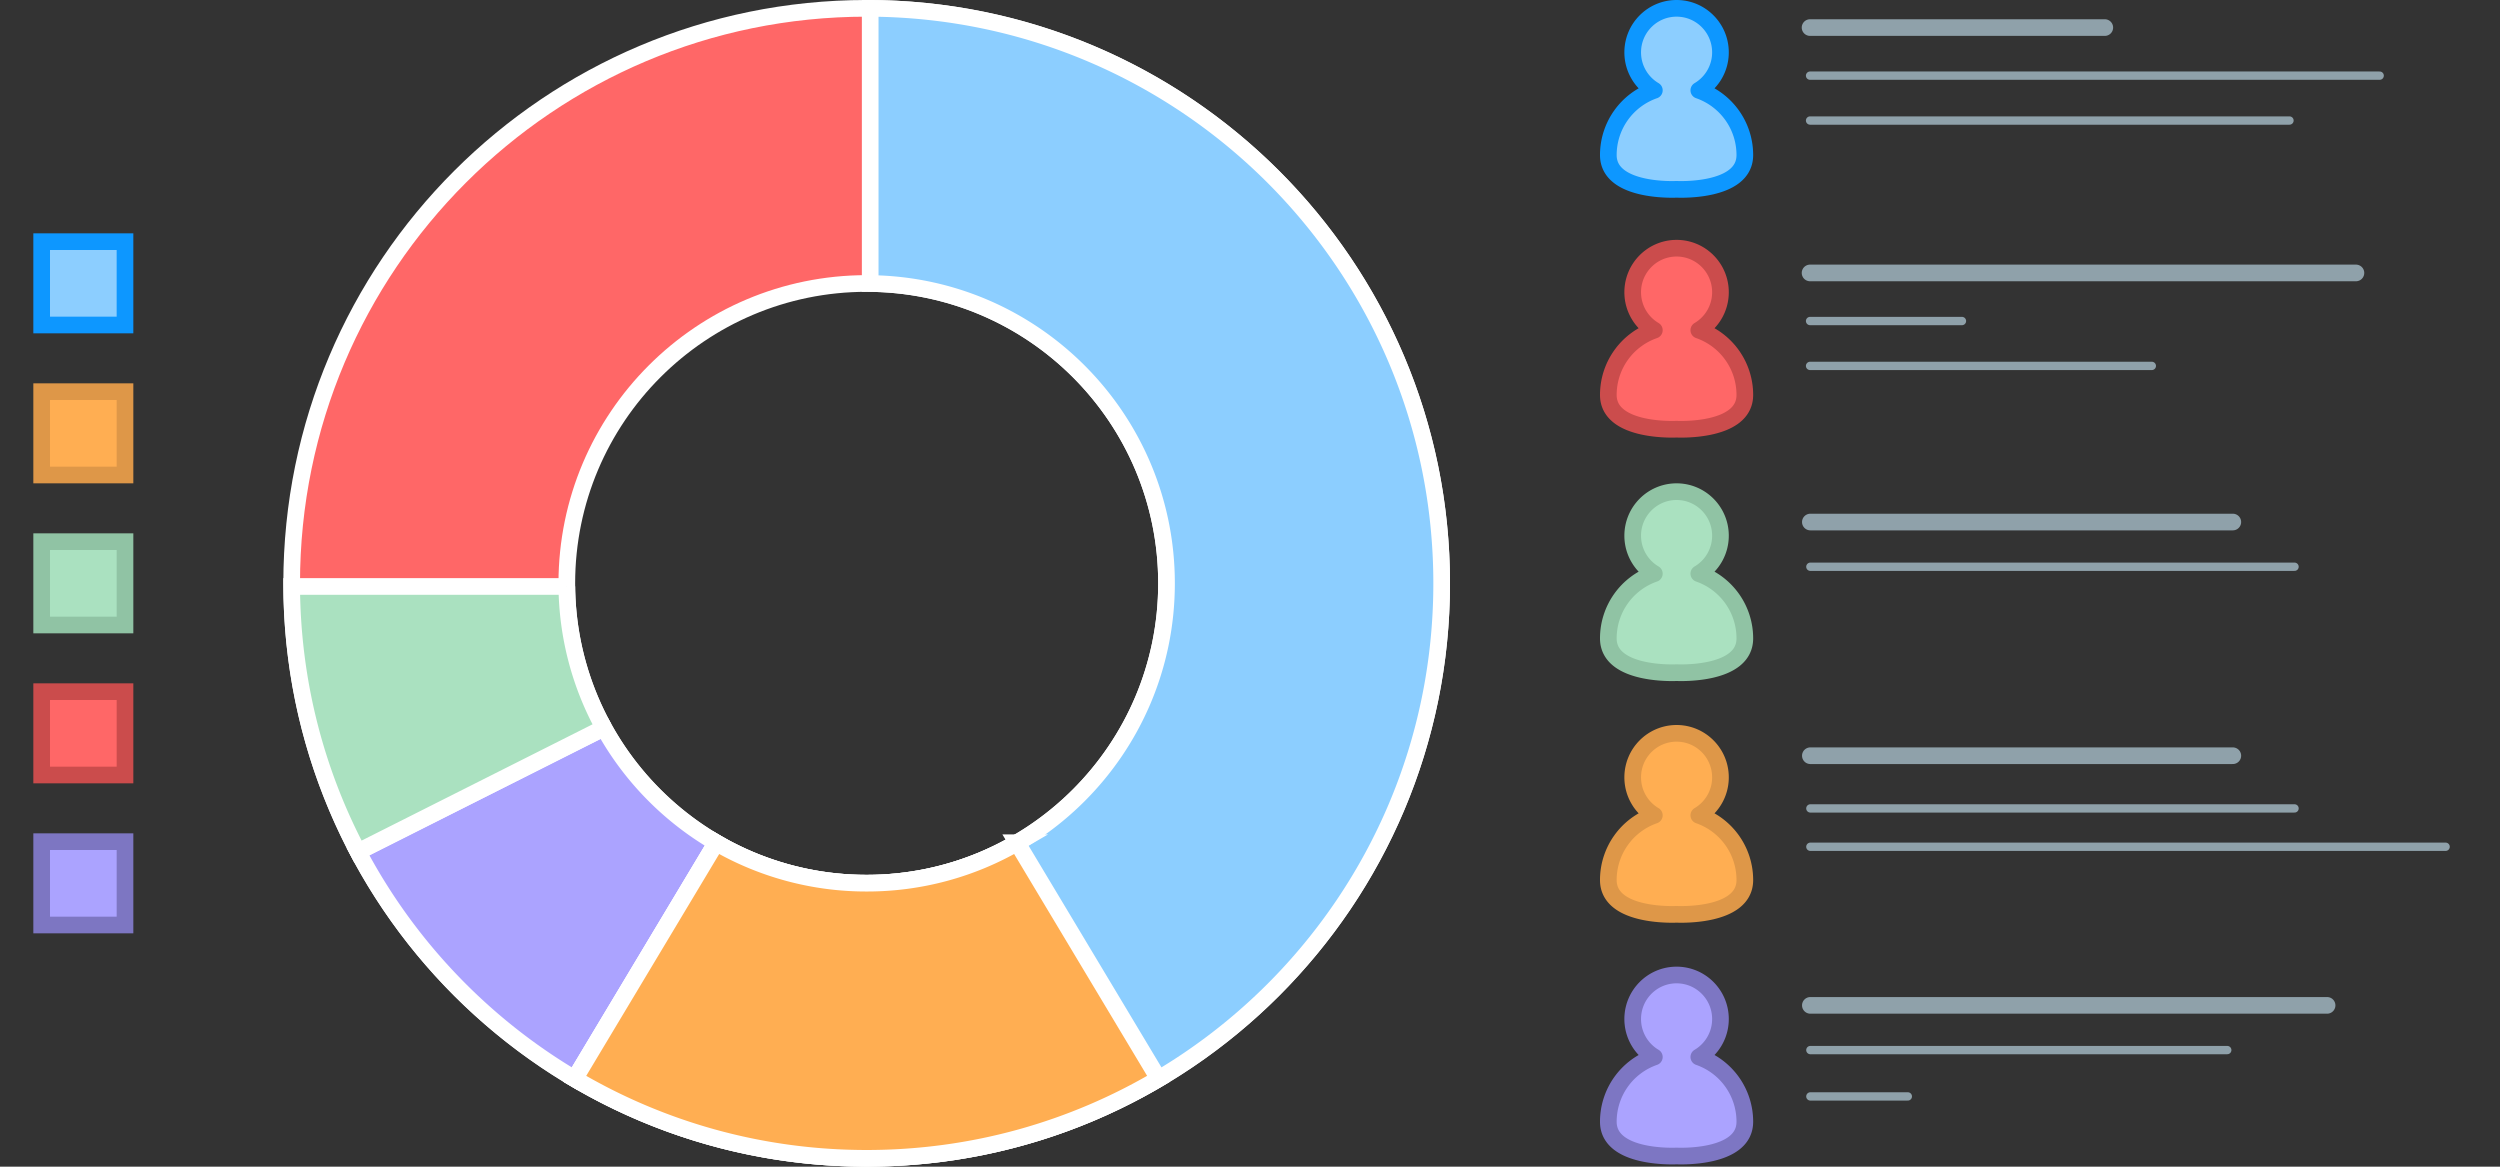<svg width="300" height="140" viewBox="0 0 300 140" xmlns="http://www.w3.org/2000/svg" xmlns:xlink="http://www.w3.org/1999/xlink"><rect x="0" y="0" width="300" height="140" fill="#333333" stroke="none"/><title>landing-data</title><defs><path d="M33.967 128.457C44.235 134.521 56.211 138 69 138c38.108 0 69-30.892 69-69C138 31.034 107.336.229 69.423.001v33.02C89.1 33.248 104.982 49.269 104.982 69c0 19.872-16.11 35.982-35.982 35.982a35.816 35.816 0 0 1-18.053-4.85l-16.98 28.325z" id="a"/><path d="M87.054 100.131A35.816 35.816 0 0 1 69 104.981a35.816 35.816 0 0 1-18.053-4.85l-16.98 28.326c10.269 6.063 22.245 9.542 35.033 9.542 12.789 0 24.765-3.48 35.033-9.543l-16.98-28.325z" id="b"/></defs><g fill="none" fill-rule="evenodd"><g stroke-linecap="round"><path d="M206.455 122.283c0-2.918-2.357-5.283-5.265-5.283-2.908 0-5.265 2.365-5.265 5.283a5.284 5.284 0 0 0 2.596 4.555 8.219 8.219 0 0 0-5.521 7.771c0 4.538 8.19 4.109 8.19 4.109s8.19.43 8.19-4.109a8.219 8.219 0 0 0-5.522-7.771 5.284 5.284 0 0 0 2.597-4.555z" stroke="#7D76C3" stroke-width="2" stroke-linejoin="round" fill="#ABA3FF"/><path d="M217.243 120.644h62.007" stroke="#8FA1AA" stroke-width="2"/><path d="M217.243 126.01h50.028M217.243 131.57h11.695" stroke="#8FA1AA"/><path d="M203.858 97.838a5.284 5.284 0 0 0 2.597-4.555c0-2.918-2.357-5.283-5.265-5.283-2.908 0-5.265 2.365-5.265 5.283a5.284 5.284 0 0 0 2.596 4.555 8.219 8.219 0 0 0-5.521 7.771c0 4.538 8.19 4.109 8.19 4.109s8.19.43 8.19-4.109a8.219 8.219 0 0 0-5.522-7.771z" stroke="#DE9748" stroke-width="2" stroke-linejoin="round" fill="#FFAE52"/><path d="M217.243 90.686h50.695" stroke="#8FA1AA" stroke-width="2"/><path d="M217.243 97.01h58.1M217.243 101.612h76.23" stroke="#8FA1AA"/><g><path d="M203.858 68.838a5.284 5.284 0 0 0 2.597-4.555c0-2.918-2.357-5.283-5.265-5.283-2.908 0-5.265 2.365-5.265 5.283a5.284 5.284 0 0 0 2.596 4.555A8.219 8.219 0 0 0 193 76.609c0 4.538 8.19 4.109 8.19 4.109s8.19.43 8.19-4.109a8.219 8.219 0 0 0-5.522-7.771z" stroke="#90C3A4" stroke-width="2" stroke-linejoin="round" fill="#AAE1C0"/><path d="M217.243 62.644h50.695" stroke="#8FA1AA" stroke-width="2"/><path d="M217.243 68.01h58.1" stroke="#8FA1AA"/></g><g><path d="M206.455 35.068c0-2.918-2.357-5.283-5.265-5.283-2.908 0-5.265 2.365-5.265 5.283a5.284 5.284 0 0 0 2.596 4.554A8.219 8.219 0 0 0 193 47.394c0 4.538 8.19 4.109 8.19 4.109s8.19.43 8.19-4.11a8.219 8.219 0 0 0-5.522-7.77 5.284 5.284 0 0 0 2.597-4.555z" stroke="#CB4C4C" stroke-width="2" stroke-linejoin="round" fill="#FF6767"/><path d="M217.208 32.752h65.504" stroke="#8FA1AA" stroke-width="2"/><path d="M217.208 38.523h18.227M217.208 43.908h41.011" stroke="#8FA1AA"/></g><g><path d="M203.858 10.838a5.284 5.284 0 0 0 2.597-4.555c0-2.918-2.357-5.283-5.265-5.283-2.908 0-5.265 2.365-5.265 5.283a5.284 5.284 0 0 0 2.596 4.555A8.219 8.219 0 0 0 193 18.609c0 4.538 8.19 4.109 8.19 4.109s8.19.43 8.19-4.109a8.219 8.219 0 0 0-5.522-7.771z" stroke="#0D97FF" stroke-width="2" stroke-linejoin="round" fill="#8CCEFF"/><path d="M217.208 3.308h35.367" stroke="#8FA1AA" stroke-width="2"/><path d="M217.208 9.078h68.352M217.208 14.464h57.53" stroke="#8FA1AA"/></g></g><g transform="translate(35 1)" stroke="#FFF" stroke-width="2"><path d="M69 138c38.108 0 69-30.892 69-69 0-38.108-30.892-69-69-69C30.892 0 0 30.892 0 69c0 38.108 30.892 69 69 69zm0-33.018c19.872 0 35.982-16.11 35.982-35.982S88.872 33.018 69 33.018 33.018 49.128 33.018 69 49.128 104.982 69 104.982z" fill="#FF6767"/><path d="M7.962 101.208a69.325 69.325 0 0 0 26 27.246l16.98-28.326a36.155 36.155 0 0 1-13.47-13.774l-29.51 14.854z" fill="#ABA3FF"/><path d="M37.47 86.349L7.961 101.207C2.933 91.696.062 80.867.001 69.373h33.02a35.81 35.81 0 0 0 4.448 16.976z" fill="#AAE1C0"/><use fill="#8CCEFF" xlink:href="#a"/><use fill="#FFAE52" xlink:href="#b"/></g><g stroke-width="2"><path stroke="#0D97FF" fill="#8CCEFF" d="M5 29h10v10H5z"/><path stroke="#DE9748" fill="#FFAE52" d="M5 47h10v10H5z"/><path stroke="#90C3A4" fill="#AAE1C0" d="M5 65h10v10H5z"/><path stroke="#CB4C4C" fill="#FF6767" d="M5 83h10v10H5z"/><path stroke="#7D76C2" fill="#ABA3FF" d="M5 101h10v10H5z"/></g></g></svg>